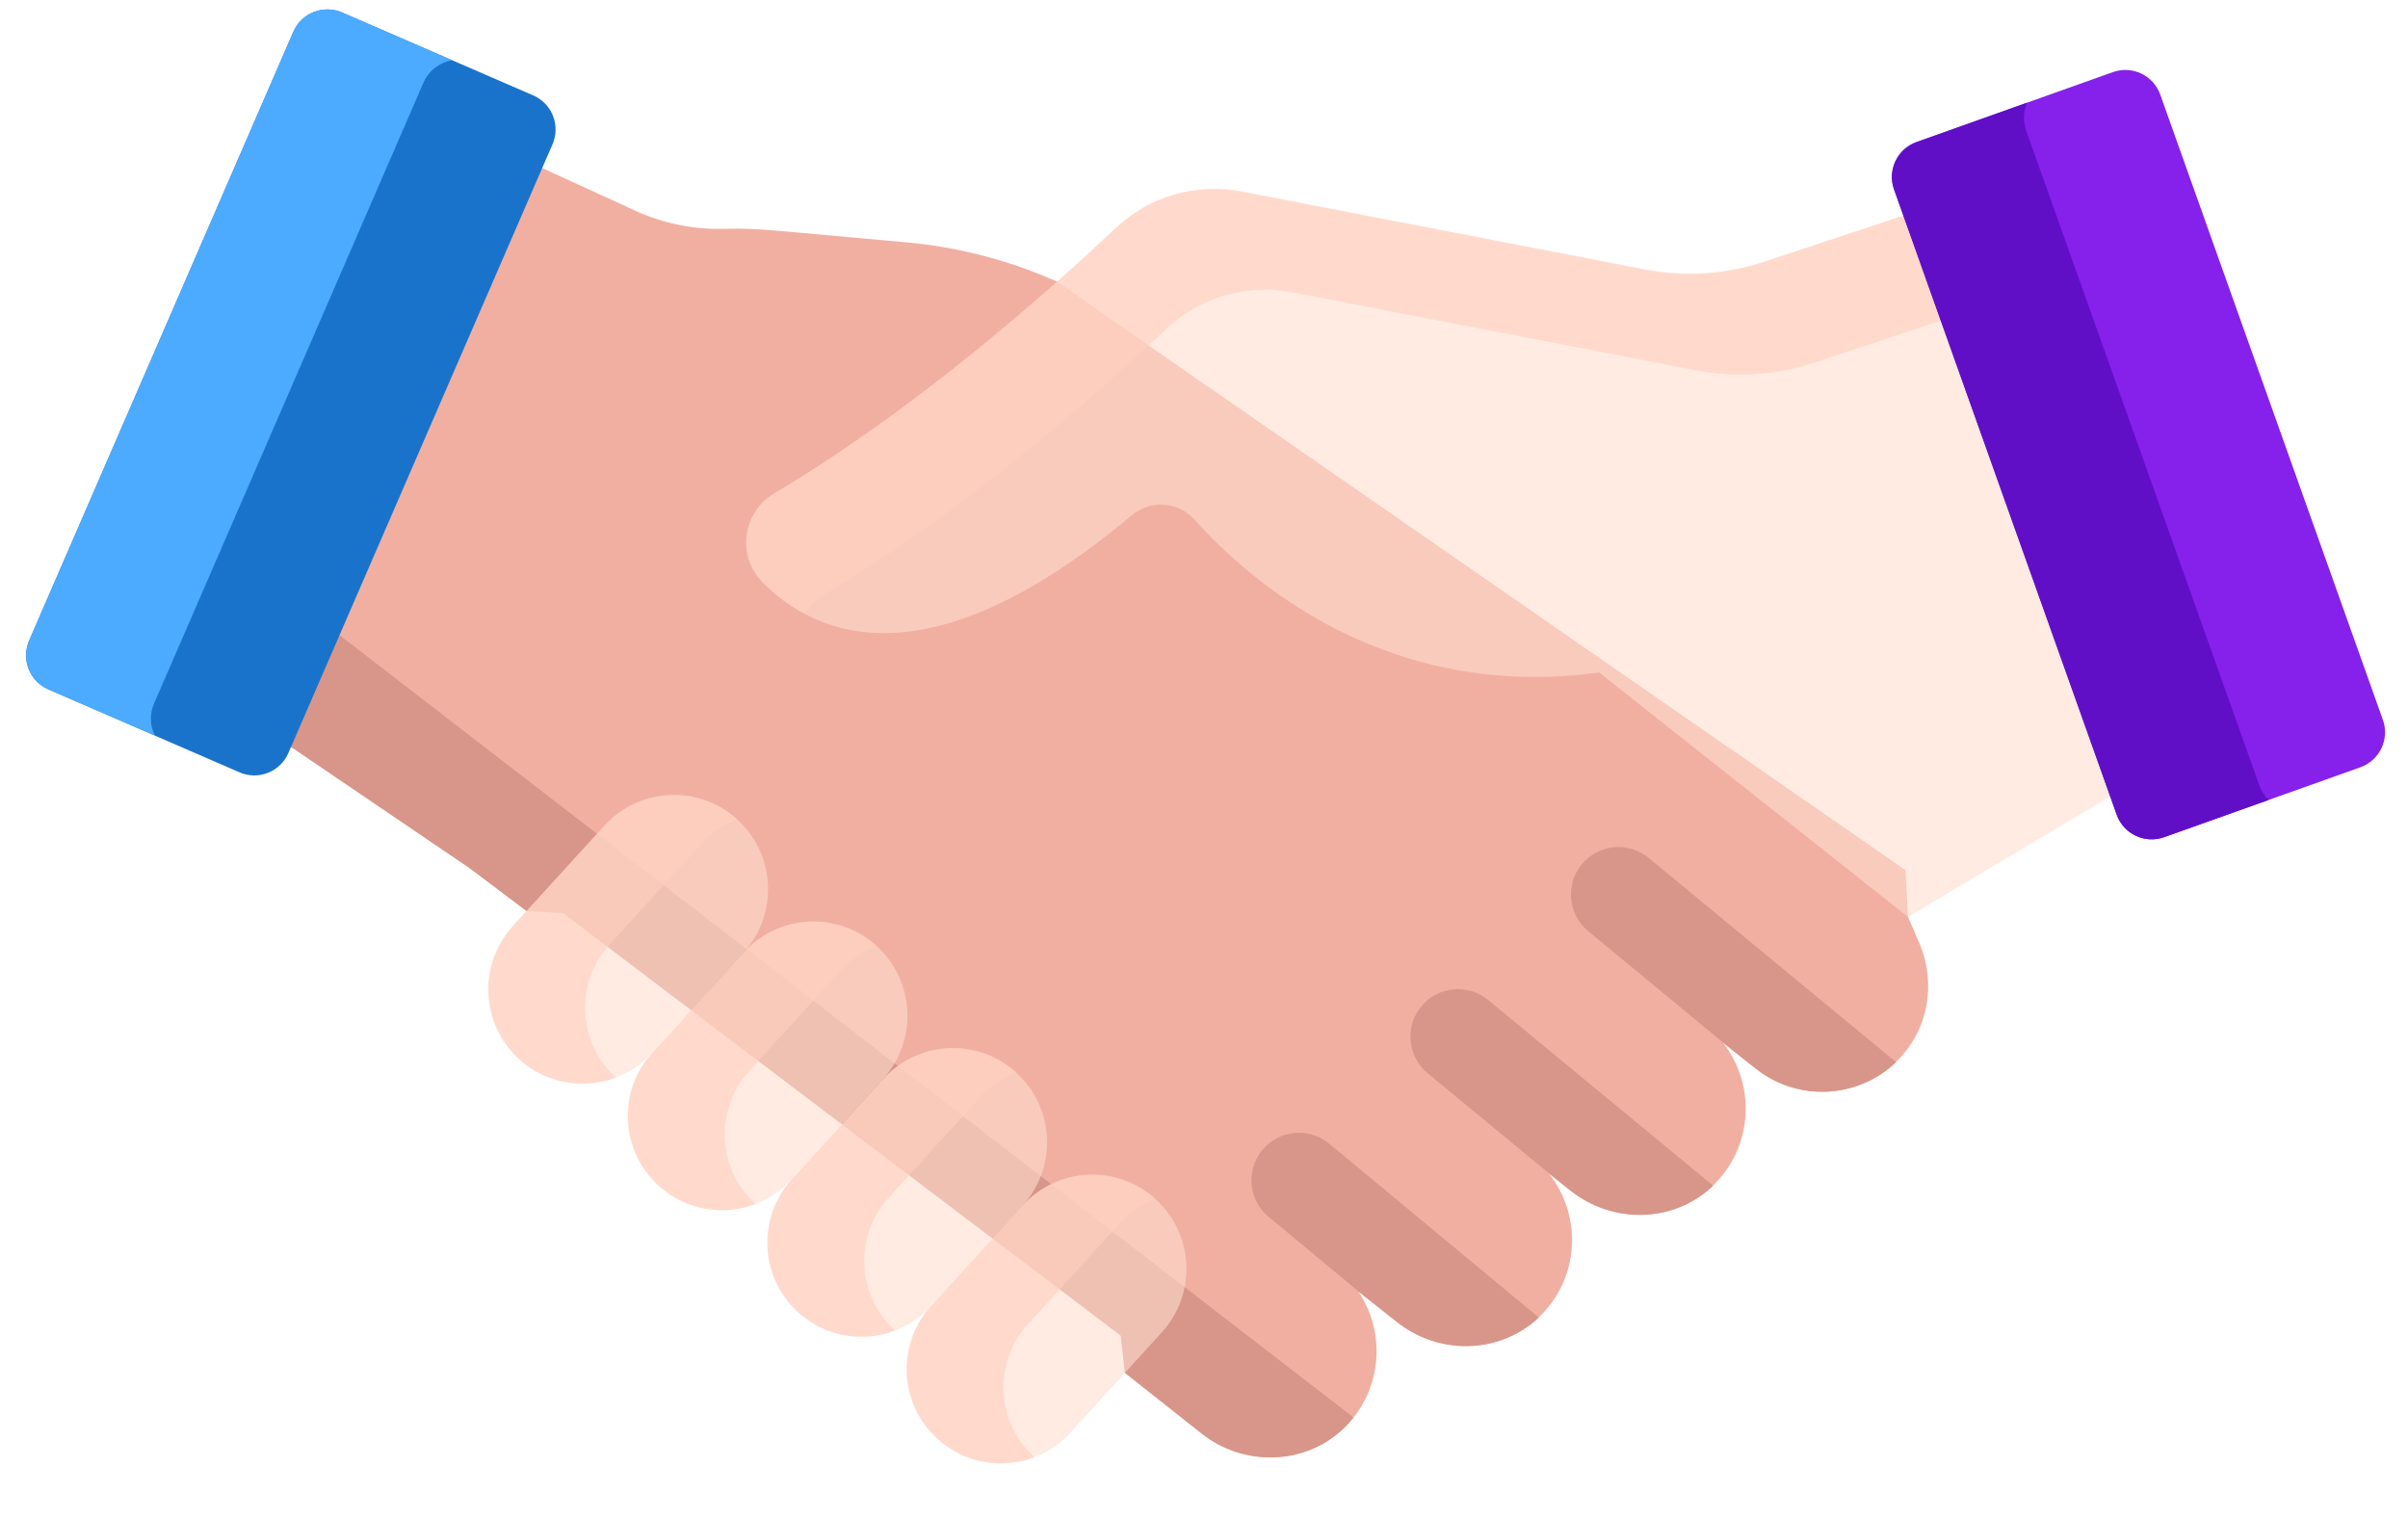 <svg width="103" height="65" viewBox="0 0 103 65" fill="none" xmlns="http://www.w3.org/2000/svg">
<path d="M81.996 40.109L81.612 39.213L81.504 37.217L47.142 13.397L45.216 12.04L44.685 11.82C42.795 11.039 40.799 10.548 38.762 10.365L33.198 9.864C32.469 9.799 31.738 9.765 31.006 9.787C29.688 9.827 28.374 9.563 27.169 9.01L23.19 7.186L22.042 7.945L11.97 30.709L12.446 31.943L20.105 37.141L22.523 38.965L24.089 39.053L47.94 57.124L48.118 58.718L51.395 61.311C53.215 62.752 55.851 62.682 57.51 61.059C59.125 59.48 59.3 57.026 58.112 55.252L59.755 56.553C61.629 58.036 64.359 57.91 65.999 56.171C67.587 54.488 67.634 51.94 66.262 50.206L67.185 50.936C68.972 52.35 71.552 52.314 73.219 50.76C74.99 49.108 75.126 46.43 73.711 44.614L75.097 45.711C77.035 47.245 79.845 46.962 81.438 45.06C82.632 43.633 82.767 41.688 81.996 40.109Z" fill="#F1AFA2"/>
<path d="M13.787 26.599L11.969 30.709L12.446 31.943L20.105 37.142L22.523 38.965L24.089 39.053L47.939 57.125L48.118 58.718L51.395 61.311C53.215 62.752 55.851 62.682 57.51 61.059C57.651 60.922 57.776 60.775 57.895 60.625L13.787 26.599Z" fill="#D79689"/>
<path d="M1.247 27.399L12.548 1.359C12.896 0.555 13.831 0.186 14.635 0.535L22.81 4.082C23.614 4.431 23.983 5.366 23.634 6.17L12.334 32.211C11.985 33.015 11.05 33.384 10.246 33.035L2.071 29.488C1.267 29.139 0.898 28.204 1.247 27.399Z" fill="#1A73CB"/>
<path d="M6.587 30.095L18.115 3.531C18.343 3.005 18.818 2.663 19.345 2.578L14.635 0.535C13.831 0.186 12.896 0.555 12.547 1.359L1.247 27.4C0.898 28.204 1.267 29.139 2.071 29.488L6.625 31.463C6.419 31.05 6.389 30.552 6.587 30.095Z" fill="#4CABFF"/>
<path d="M22.206 45.305C20.559 43.81 20.436 41.263 21.93 39.616L25.843 35.324C27.338 33.677 29.885 33.554 31.532 35.048C33.18 36.543 33.303 39.09 31.808 40.738L27.896 45.029C26.401 46.676 23.854 46.8 22.206 45.305Z" fill="#FFDECF" fill-opacity="0.6"/>
<path d="M28.167 50.719C26.52 49.224 26.396 46.677 27.891 45.03L31.804 40.739C33.299 39.091 35.846 38.968 37.493 40.462C39.141 41.957 39.264 44.505 37.77 46.152L33.857 50.443C32.362 52.091 29.815 52.214 28.167 50.719Z" fill="#FFDECF" fill-opacity="0.6"/>
<path d="M34.14 56.132C32.493 54.638 32.369 52.09 33.864 50.443L37.777 46.152C39.272 44.504 41.819 44.381 43.466 45.876C45.113 47.37 45.237 49.918 43.742 51.565L39.829 55.856C38.334 57.504 35.787 57.627 34.14 56.132Z" fill="#FFDECF" fill-opacity="0.6"/>
<path d="M40.101 61.547C38.454 60.052 38.33 57.505 39.825 55.857L43.738 51.566C45.233 49.919 47.78 49.795 49.427 51.29C51.074 52.785 51.198 55.332 49.703 56.979L45.79 61.27C44.295 62.918 41.748 63.041 40.101 61.547Z" fill="#FFDECF" fill-opacity="0.6"/>
<path d="M26.075 40.4L29.988 36.108C30.43 35.621 30.965 35.271 31.54 35.053C31.539 35.052 31.538 35.05 31.536 35.049C29.889 33.554 27.342 33.678 25.847 35.325L21.934 39.617C20.439 41.264 20.563 43.811 22.21 45.306C23.37 46.359 24.976 46.605 26.347 46.086C24.703 44.59 24.581 42.046 26.075 40.4Z" fill="#FFCEBE" fill-opacity="0.6"/>
<path d="M32.047 45.813L35.96 41.521C36.402 41.034 36.937 40.684 37.513 40.466C37.511 40.465 37.51 40.464 37.509 40.462C35.862 38.968 33.315 39.091 31.82 40.738L27.907 45.03C26.412 46.677 26.536 49.224 28.183 50.719C29.343 51.772 30.949 52.018 32.32 51.499C30.676 50.003 30.554 47.459 32.047 45.813Z" fill="#FFCEBE" fill-opacity="0.6"/>
<path d="M38.012 51.227L41.925 46.935C42.367 46.448 42.902 46.098 43.478 45.88C43.476 45.879 43.475 45.878 43.474 45.876C41.827 44.382 39.279 44.505 37.785 46.152L33.872 50.444C32.377 52.091 32.501 54.638 34.148 56.133C35.308 57.186 36.913 57.432 38.285 56.913C36.641 55.417 36.519 52.873 38.012 51.227Z" fill="#FFCEBE" fill-opacity="0.6"/>
<path d="M43.969 56.64L47.882 52.349C48.324 51.861 48.859 51.511 49.435 51.293C49.433 51.292 49.432 51.291 49.431 51.289C47.784 49.795 45.236 49.918 43.742 51.565L39.829 55.857C38.334 57.504 38.458 60.051 40.105 61.546C41.265 62.599 42.87 62.845 44.242 62.326C42.598 60.83 42.476 58.286 43.969 56.64Z" fill="#FFCEBE" fill-opacity="0.6"/>
<path d="M82.862 10.066L81.421 9.221L75.469 11.193C73.818 11.74 72.055 11.854 70.348 11.524L53.11 8.194C51.165 7.818 49.156 8.398 47.717 9.76C44.751 12.564 39.166 17.505 33.116 21.107C31.764 21.912 31.505 23.771 32.608 24.893C34.902 27.224 39.718 29.329 48.402 22.043C49.202 21.372 50.392 21.44 51.088 22.218C53.459 24.867 59.334 30.008 68.4 28.762L81.615 39.219L90.267 34.064L90.714 33.164L82.862 10.066Z" fill="#FFDECF" fill-opacity="0.6"/>
<path d="M35.285 25.417C41.335 21.815 46.92 16.874 49.886 14.069C51.325 12.708 53.334 12.128 55.279 12.504L72.517 15.834C74.224 16.164 75.987 16.05 77.638 15.503L83.59 13.531L84.151 13.861L82.862 10.066L81.421 9.221L75.469 11.193C73.818 11.74 72.055 11.854 70.348 11.524L53.11 8.194C51.165 7.818 49.156 8.398 47.717 9.76C44.751 12.564 39.166 17.505 33.116 21.107C31.764 21.912 31.505 23.771 32.608 24.893C33.098 25.391 33.703 25.878 34.437 26.266C34.637 25.93 34.92 25.634 35.285 25.417Z" fill="#FFCEBE" fill-opacity="0.6"/>
<path d="M101.926 30.79L92.403 4.048C92.109 3.222 91.201 2.791 90.376 3.085L81.981 6.075C81.155 6.369 80.724 7.277 81.018 8.102L90.541 34.844C90.835 35.67 91.743 36.101 92.569 35.807L100.963 32.818C101.789 32.523 102.22 31.616 101.926 30.79Z" fill="#8620EB"/>
<path d="M96.642 33.597L86.671 5.596C86.525 5.188 86.551 4.762 86.707 4.392L81.978 6.076C81.152 6.37 80.721 7.278 81.015 8.104L90.538 34.846C90.832 35.672 91.74 36.103 92.566 35.809L97.036 34.217C96.866 34.047 96.728 33.839 96.642 33.597Z" fill="#610FC7"/>
<path d="M65.821 56.352L56.856 48.919C55.993 48.203 54.712 48.322 53.996 49.186C53.28 50.05 53.399 51.33 54.263 52.046L58.133 55.256L59.769 56.55C61.573 57.977 64.166 57.909 65.821 56.352Z" fill="#D79689"/>
<path d="M60.794 43.046C60.08 43.912 60.202 45.192 61.068 45.906L66.348 50.262L67.198 50.935C68.986 52.349 71.565 52.313 73.232 50.759C73.248 50.744 73.262 50.727 73.278 50.712L63.653 42.772C62.788 42.058 61.507 42.181 60.794 43.046Z" fill="#D79689"/>
<path d="M70.521 36.695C69.656 35.981 68.375 36.103 67.661 36.968C66.947 37.834 67.069 39.114 67.934 39.828L73.79 44.663L75.114 45.711C76.917 47.137 79.473 46.99 81.103 45.432L70.521 36.695Z" fill="#D79689"/>
</svg>
